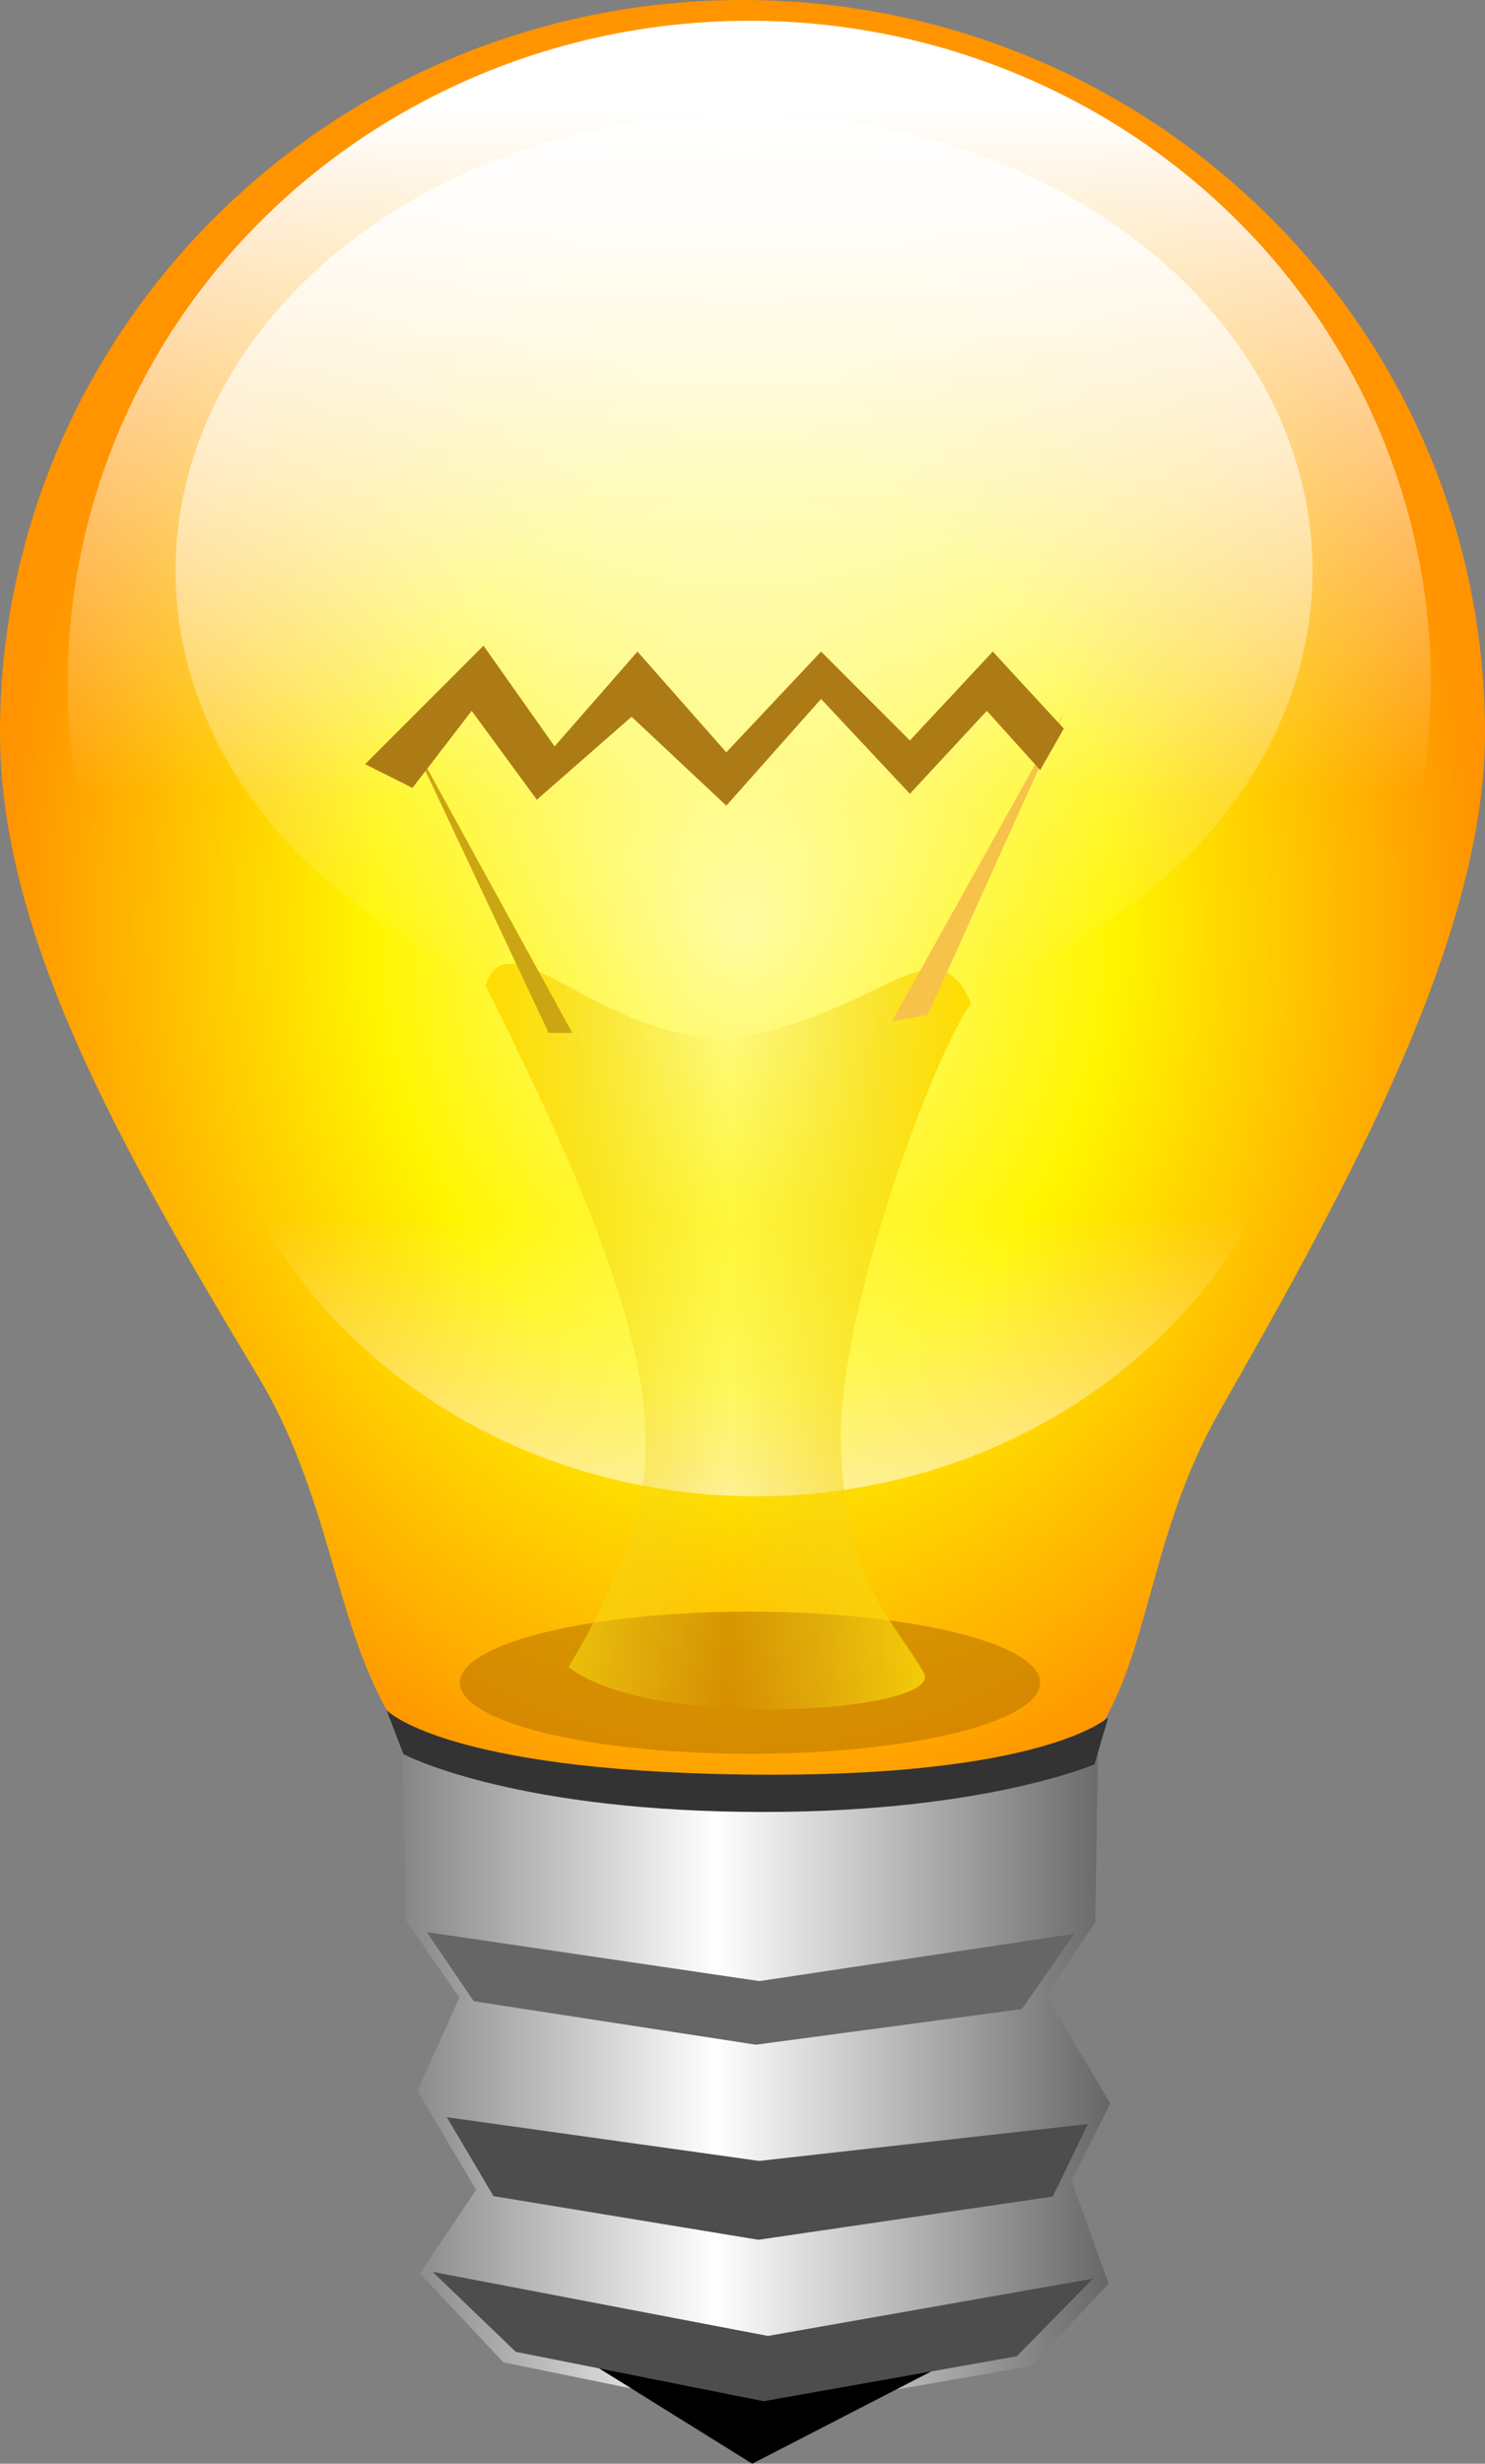 <?xml version="1.0" encoding="UTF-8" standalone="no"?>
<svg
   xmlns:dc="http://purl.org/dc/elements/1.1/"
   xmlns:cc="http://creativecommons.org/ns#"
   xmlns:rdf="http://www.w3.org/1999/02/22-rdf-syntax-ns#"
   xmlns:svg="http://www.w3.org/2000/svg"
   xmlns="http://www.w3.org/2000/svg"
   xmlns:xlink="http://www.w3.org/1999/xlink"
   xmlns:sodipodi="http://sodipodi.sourceforge.net/DTD/sodipodi-0.dtd"
   xmlns:inkscape="http://www.inkscape.org/namespaces/inkscape"
   id="svg2"
   sodipodi:version="0.32"
   inkscape:version="0.92.4 (5da689c313, 2019-01-14)"
   width="88.664"
   height="146.988"
   version="1.0"
   sodipodi:docname="light_on.svg"
   inkscape:output_extension="org.inkscape.output.svg.inkscape"
   inkscape:export-filename="/home/igjav/Escritorio/mine bombille.png"
   inkscape:export-xdpi="19.286301"
   inkscape:export-ydpi="19.286301">
  <rect width="100%" height="100%" fill="#808080" stroke="none"/>
  <defs
     id="defs5">
    <linearGradient
       id="linearGradient3210">
      <stop
         style="stop-color:#ffdc00;stop-opacity:1;"
         offset="0"
         id="stop3212" />
      <stop
         id="stop3218"
         offset="0.5"
         style="stop-color:#ecd128;stop-opacity:0;" />
      <stop
         style="stop-color:#ffdc00;stop-opacity:1;"
         offset="1"
         id="stop3214" />
    </linearGradient>
    <linearGradient
       id="linearGradient3180">
      <stop
         style="stop-color:#ffffff;stop-opacity:0;"
         offset="0"
         id="stop3182" />
      <stop
         style="stop-color:#ffffff;stop-opacity:1;"
         offset="1"
         id="stop3184" />
    </linearGradient>
    <linearGradient
       id="linearGradient3239">
      <stop
         style="stop-color:#000000;stop-opacity:1;"
         offset="0"
         id="stop3241" />
      <stop
         id="stop3247"
         offset="0.5"
         style="stop-color:#ffffff;stop-opacity:1;" />
      <stop
         style="stop-color:#000000;stop-opacity:1;"
         offset="1"
         id="stop3243" />
    </linearGradient>
    <linearGradient
       id="linearGradient3231">
      <stop
         style="stop-color:#ffb6b6;stop-opacity:1;"
         offset="0"
         id="stop3233" />
      <stop
         style="stop-color:#000000;stop-opacity:0;"
         offset="1"
         id="stop3235" />
    </linearGradient>
    <linearGradient
       inkscape:collect="always"
       id="linearGradient3211">
      <stop
         style="stop-color:#ffffff;stop-opacity:1;"
         offset="0"
         id="stop3213" />
      <stop
         style="stop-color:#ffffff;stop-opacity:0;"
         offset="1"
         id="stop3215" />
    </linearGradient>
    <linearGradient
       id="linearGradient3167">
      <stop
         style="stop-color:#fffc9f;stop-opacity:1;"
         offset="0"
         id="stop3169" />
      <stop
         id="stop3205"
         offset="0.5"
         style="stop-color:#fff500;stop-opacity:1;" />
      <stop
         style="stop-color:#ff9300;stop-opacity:1;"
         offset="1"
         id="stop3171" />
    </linearGradient>
    <linearGradient
       id="linearGradient3156">
      <stop
         style="stop-color:#ffff00;stop-opacity:0;"
         offset="0"
         id="stop3158" />
      <stop
         style="stop-color:#ffffff;stop-opacity:0.203;"
         offset="1"
         id="stop3160" />
    </linearGradient>
    <inkscape:perspective
       sodipodi:type="inkscape:persp3d"
       inkscape:vp_x="0 : 526.18109 : 1"
       inkscape:vp_y="0 : 1000 : 0"
       inkscape:vp_z="744.09448 : 526.18109 : 1"
       inkscape:persp3d-origin="372.04724 : 350.78739 : 1"
       id="perspective9" />
    <radialGradient
       inkscape:collect="always"
       xlink:href="#linearGradient3167"
       id="radialGradient3207"
       gradientUnits="userSpaceOnUse"
       gradientTransform="matrix(0.944,0,0,1.177,-50.065,-21.336)"
       cx="100"
       cy="65.094"
       fx="100"
       fy="65.094"
       r="46.964" />
    <linearGradient
       inkscape:collect="always"
       xlink:href="#linearGradient3211"
       id="linearGradient3217"
       x1="198.583"
       y1="23.323"
       x2="198.583"
       y2="63.165"
       gradientUnits="userSpaceOnUse"
       gradientTransform="matrix(1.086,0,0,1.026,-171.021,-17.459)" />
    <linearGradient
       inkscape:collect="always"
       xlink:href="#linearGradient3211"
       id="linearGradient3221"
       gradientUnits="userSpaceOnUse"
       x1="203.135"
       y1="3.347"
       x2="203.083"
       y2="39.433"
       gradientTransform="matrix(0.886,0,0,0.789,-130.899,-103.654)" />
    <linearGradient
       inkscape:collect="always"
       xlink:href="#linearGradient3239"
       id="linearGradient3245"
       x1="147.521"
       y1="139.271"
       x2="226.163"
       y2="139.271"
       gradientUnits="userSpaceOnUse"
       gradientTransform="translate(-144.105,-15.36)" />
    <linearGradient
       inkscape:collect="always"
       xlink:href="#linearGradient3180"
       id="linearGradient3190"
       gradientUnits="userSpaceOnUse"
       x1="109.955"
       y1="117.622"
       x2="109.955"
       y2="38.78"
       gradientTransform="matrix(0.96,0,0,0.7,-64.186,-24.035)" />
    <linearGradient
       inkscape:collect="always"
       xlink:href="#linearGradient3210"
       id="linearGradient3216"
       x1="87.095"
       y1="107.099"
       x2="116.087"
       y2="107.099"
       gradientUnits="userSpaceOnUse"
       gradientTransform="translate(-58.105,-27.36)" />
  </defs>
  <sodipodi:namedview
     inkscape:window-height="1001"
     inkscape:window-width="1920"
     inkscape:pageshadow="2"
     inkscape:pageopacity="0.0"
     guidetolerance="10.0"
     gridtolerance="10.0"
     objecttolerance="10.0"
     borderopacity="1.0"
     bordercolor="#666666"
     pagecolor="#ffffff"
     id="base"
     showgrid="false"
     showguides="true"
     inkscape:guide-bbox="true"
     inkscape:zoom="3.9999998"
     inkscape:cx="-79.502545"
     inkscape:cy="74.333643"
     inkscape:window-x="-9"
     inkscape:window-y="-9"
     inkscape:current-layer="svg2"
     inkscape:window-maximized="1">
    <sodipodi:guide
       orientation="1,0"
       position="45.132,38.076"
       id="guide2423"
       inkscape:locked="false" />
  </sodipodi:namedview>
  <path
     style="fill:url(#radialGradient3207);fill-opacity:1;stroke:none;stroke-opacity:1"
     d="m 88.664,43.725 c 0,12.068 -8.002,26.744 -15.823,40.428 C 65.019,97.836 71.977,110.131 45.142,110.526 17.144,110.932 23.645,95.811  15.418,82.128 7.192,68.445 0,55.793 0,43.725 0,19.589 19.861,0 44.332,0 68.803,0 88.664,19.589 88.664,43.725 Z"
     id="path3164"
     sodipodi:nodetypes="csssssc"
     inkscape:connector-curvature="0" />
  <ellipse
     style="fill:url(#linearGradient3217);fill-opacity:1;stroke:none;stroke-width:1.056;stroke-opacity:1"
     id="path3209"
     cx="44.737"
     cy="40.713"
     rx="40.688"
     ry="39.474" />
  <ellipse
     style="fill:url(#linearGradient3221);fill-opacity:1;stroke:none;stroke-width:0.837;stroke-opacity:1"
     id="path3219"
     transform="scale(1,-1)"
     cx="45.142"
     cy="-58.907"
     rx="33.198"
     ry="30.364" />
  <path
     style="fill:url(#linearGradient3245);fill-opacity:1;fill-rule:evenodd;stroke:none;stroke-width:1.305px;stroke-linecap:butt;stroke-linejoin:miter;stroke-opacity:1"
     d="m 24.02,104.023 0.223,10.577 3.186,4.574 -2.509,5.573 3.51,5.901 -3.363,4.98 4.993,5.314 15.072,3.073 16.434,-2.85  4.624,-4.919 -2.215,-6.156 2.317,-4.587 -3.819,-6.451 2.921,-4.365 0.179,-11.272 c 0,0 -7.521,3.283 -19.622,3.696 -12.109,0.413 -21.931,-3.089  -21.931,-3.089 z"
     id="path3225"
     sodipodi:nodetypes="ccccccccccccccczc"
     inkscape:connector-curvature="0" />
  <path
     style="fill:#000000;fill-opacity:1;fill-rule:evenodd;stroke:none;stroke-width:1px;stroke-linecap:butt;stroke-linejoin:miter;stroke-opacity:1"
     d="m 33.198,139.7 25.077,0.405 -13.36,6.883 z"
     id="path3249"
     sodipodi:nodetypes="cccc"
     inkscape:connector-curvature="0" />
  <path
     style="fill:#666666;fill-opacity:1;fill-rule:evenodd;stroke:none;stroke-width:1px;stroke-linecap:butt;stroke-linejoin:miter;stroke-opacity:1"
     d="m 25.479,115.271 19.865,2.924 18.803,-2.823 -3.138,4.492 -15.877,2.126 -16.844,-2.593 z"
     id="path3251"
     sodipodi:nodetypes="ccccccc"
     inkscape:connector-curvature="0" />
  <path
     style="fill:#4d4d4d;fill-opacity:1;fill-rule:evenodd;stroke:none;stroke-width:1px;stroke-linecap:butt;stroke-linejoin:miter;stroke-opacity:1"
     d="m 26.681,126.316 18.65,2.607 19.626,-2.202 -2.1,4.328 -17.574,2.579 -15.818,-2.605 z"
     id="path3253"
     sodipodi:nodetypes="ccccccc"
     inkscape:connector-curvature="0" />
  <path
     style="fill:#4d4d4d;fill-opacity:1;fill-rule:evenodd;stroke:none;stroke-width:1px;stroke-linecap:butt;stroke-linejoin:miter;stroke-opacity:1"
     d="m 25.834,135.542 20.016,3.822 19.409,-3.417 -4.552,4.63 -15.108,2.682 -14.806,-2.947 z"
     id="path3255"
     sodipodi:nodetypes="ccccccc"
     inkscape:connector-curvature="0" />
  <path
     style="fill:#333333;fill-opacity:1;fill-rule:evenodd;stroke:none;stroke-width:1px;stroke-linecap:butt;stroke-linejoin:miter;stroke-opacity:1"
     d="m 24.089,104.656 c 0,0 6.125,3.252 20.243,3.441 14.029,0.188 21.016,-2.834 21.016,-2.834 l 0.821,-2.808 c 0,0 -3.841,3.668 -21.837,3.416  -17.907,-0.251 -21.255,-3.846 -21.255,-3.846 z"
     id="path3257"
     sodipodi:nodetypes="czcczcc"
     inkscape:connector-curvature="0" />
  <ellipse
     style="fill:url(#linearGradient3190);fill-opacity:1;stroke:none;stroke-width:0.82;stroke-opacity:1"
     id="path2408"
     cx="44.425"
     cy="34.047"
     rx="33.941"
     ry="27.224" />
  <ellipse
     style="fill:#b77300;fill-opacity:0.566;stroke:none;stroke-opacity:1"
     id="path3196"
     cx="44.779"
     cy="100.393"
     rx="17.324"
     ry="4.243" />
  <path
     style="fill:url(#linearGradient3216);fill-opacity:1;fill-rule:evenodd;stroke:none;stroke-width:1px;stroke-linecap:butt;stroke-linejoin:miter;stroke-opacity:1"
     d="m 33.94,99.454 c 0,0 4.95,-7.778 4.596,-13.435 0.091,-7.102 -4.703,-17.527 -9.546,-27.224 1.398,-4.219 6.718,3.182  14.496,3.182 8.872,-1.231 12.326,-7.169 14.496,-2.121 -2.121,2.828 -7.957,18.33 -7.778,26.163 0.194,8.49 3.182,10.607 4.95,13.789  1.308,2.354 -16.263,3.536 -21.213,-0.354 z"
     id="path3200"
     sodipodi:nodetypes="cccccssc"
     inkscape:connector-curvature="0" />
  <path
     style="fill:#cba612;fill-opacity:1;fill-rule:evenodd;stroke:none;stroke-width:1px;stroke-linecap:butt;stroke-linejoin:miter;stroke-opacity:1"
     d="M 32.758,61.624 24.273,43.593 34.172,61.624 Z"
     id="path3206"
     sodipodi:nodetypes="cccc"
     inkscape:connector-curvature="0" />
  <path
     style="fill:#f6c24a;fill-opacity:1;fill-rule:evenodd;stroke:none;stroke-width:1px;stroke-linecap:butt;stroke-linejoin:miter;stroke-opacity:1"
     d="M 53.264,60.917 63.517,42.532 55.385,60.563 Z"
     id="path3208"
     sodipodi:nodetypes="cccc"
     inkscape:connector-curvature="0" />
  <path
     style="fill:#ad7b16;fill-opacity:1;fill-rule:evenodd;stroke:none;stroke-width:1px;stroke-linecap:butt;stroke-linejoin:miter;stroke-opacity:1"
     d="m 24.626,42.764 4.243,-4.243 4.243,6.01 4.95,-5.657 5.303,6.01 5.657,-6.01 5.303,5.303 4.95,-5.303 4.243,4.596  -1.414,2.475 -3.182,-3.536 -4.596,4.95 -5.303,-5.657 -5.657,6.364 -5.657,-5.303 -5.657,4.95 -3.889,-5.303 -3.536,4.596  -2.828,-1.414 z"
     id="path3204"
     inkscape:connector-curvature="0" />
  <path
     style="fill:#000000;fill-opacity:0;stroke:none;stroke-opacity:1"
     d="M 44.332 0 C 19.861 9.4739031e-15 0 19.589 0 43.725 C 1.1842379e-15 55.793 7.191 68.446 15.418 82.129 C 19.65 89.167 19.993 96.58 23.131 102.07 C 23.121 102.06 23.076 102.023 23.076 102.023 L 24.029 104.5 L 24.242 114.6 L 27.43 119.174 L 24.92 124.746 L 28.43 130.648 L 25.068 135.629 L 30.061 140.943 L 37.699 142.5 L 44.914 146.988 L 53.502 142.564 L 61.566 141.166 L 66.189 136.248 L 63.977 130.092 L 66.293 125.504 L 62.475 119.053 L 65.395 114.688 L 65.557 104.551 L 66.168 102.455 C 66.168 102.455 66.096 102.521 65.945 102.627 C 68.7 97.763 68.845 91.141 72.84 84.152 C 80.662 70.469 88.664 55.793 88.664 43.725 C 88.664 19.589 68.803 0 44.332 0 z "
     id="shape"
     class="floorplan-shape"
     inkscape:label="shape" />
</svg>
